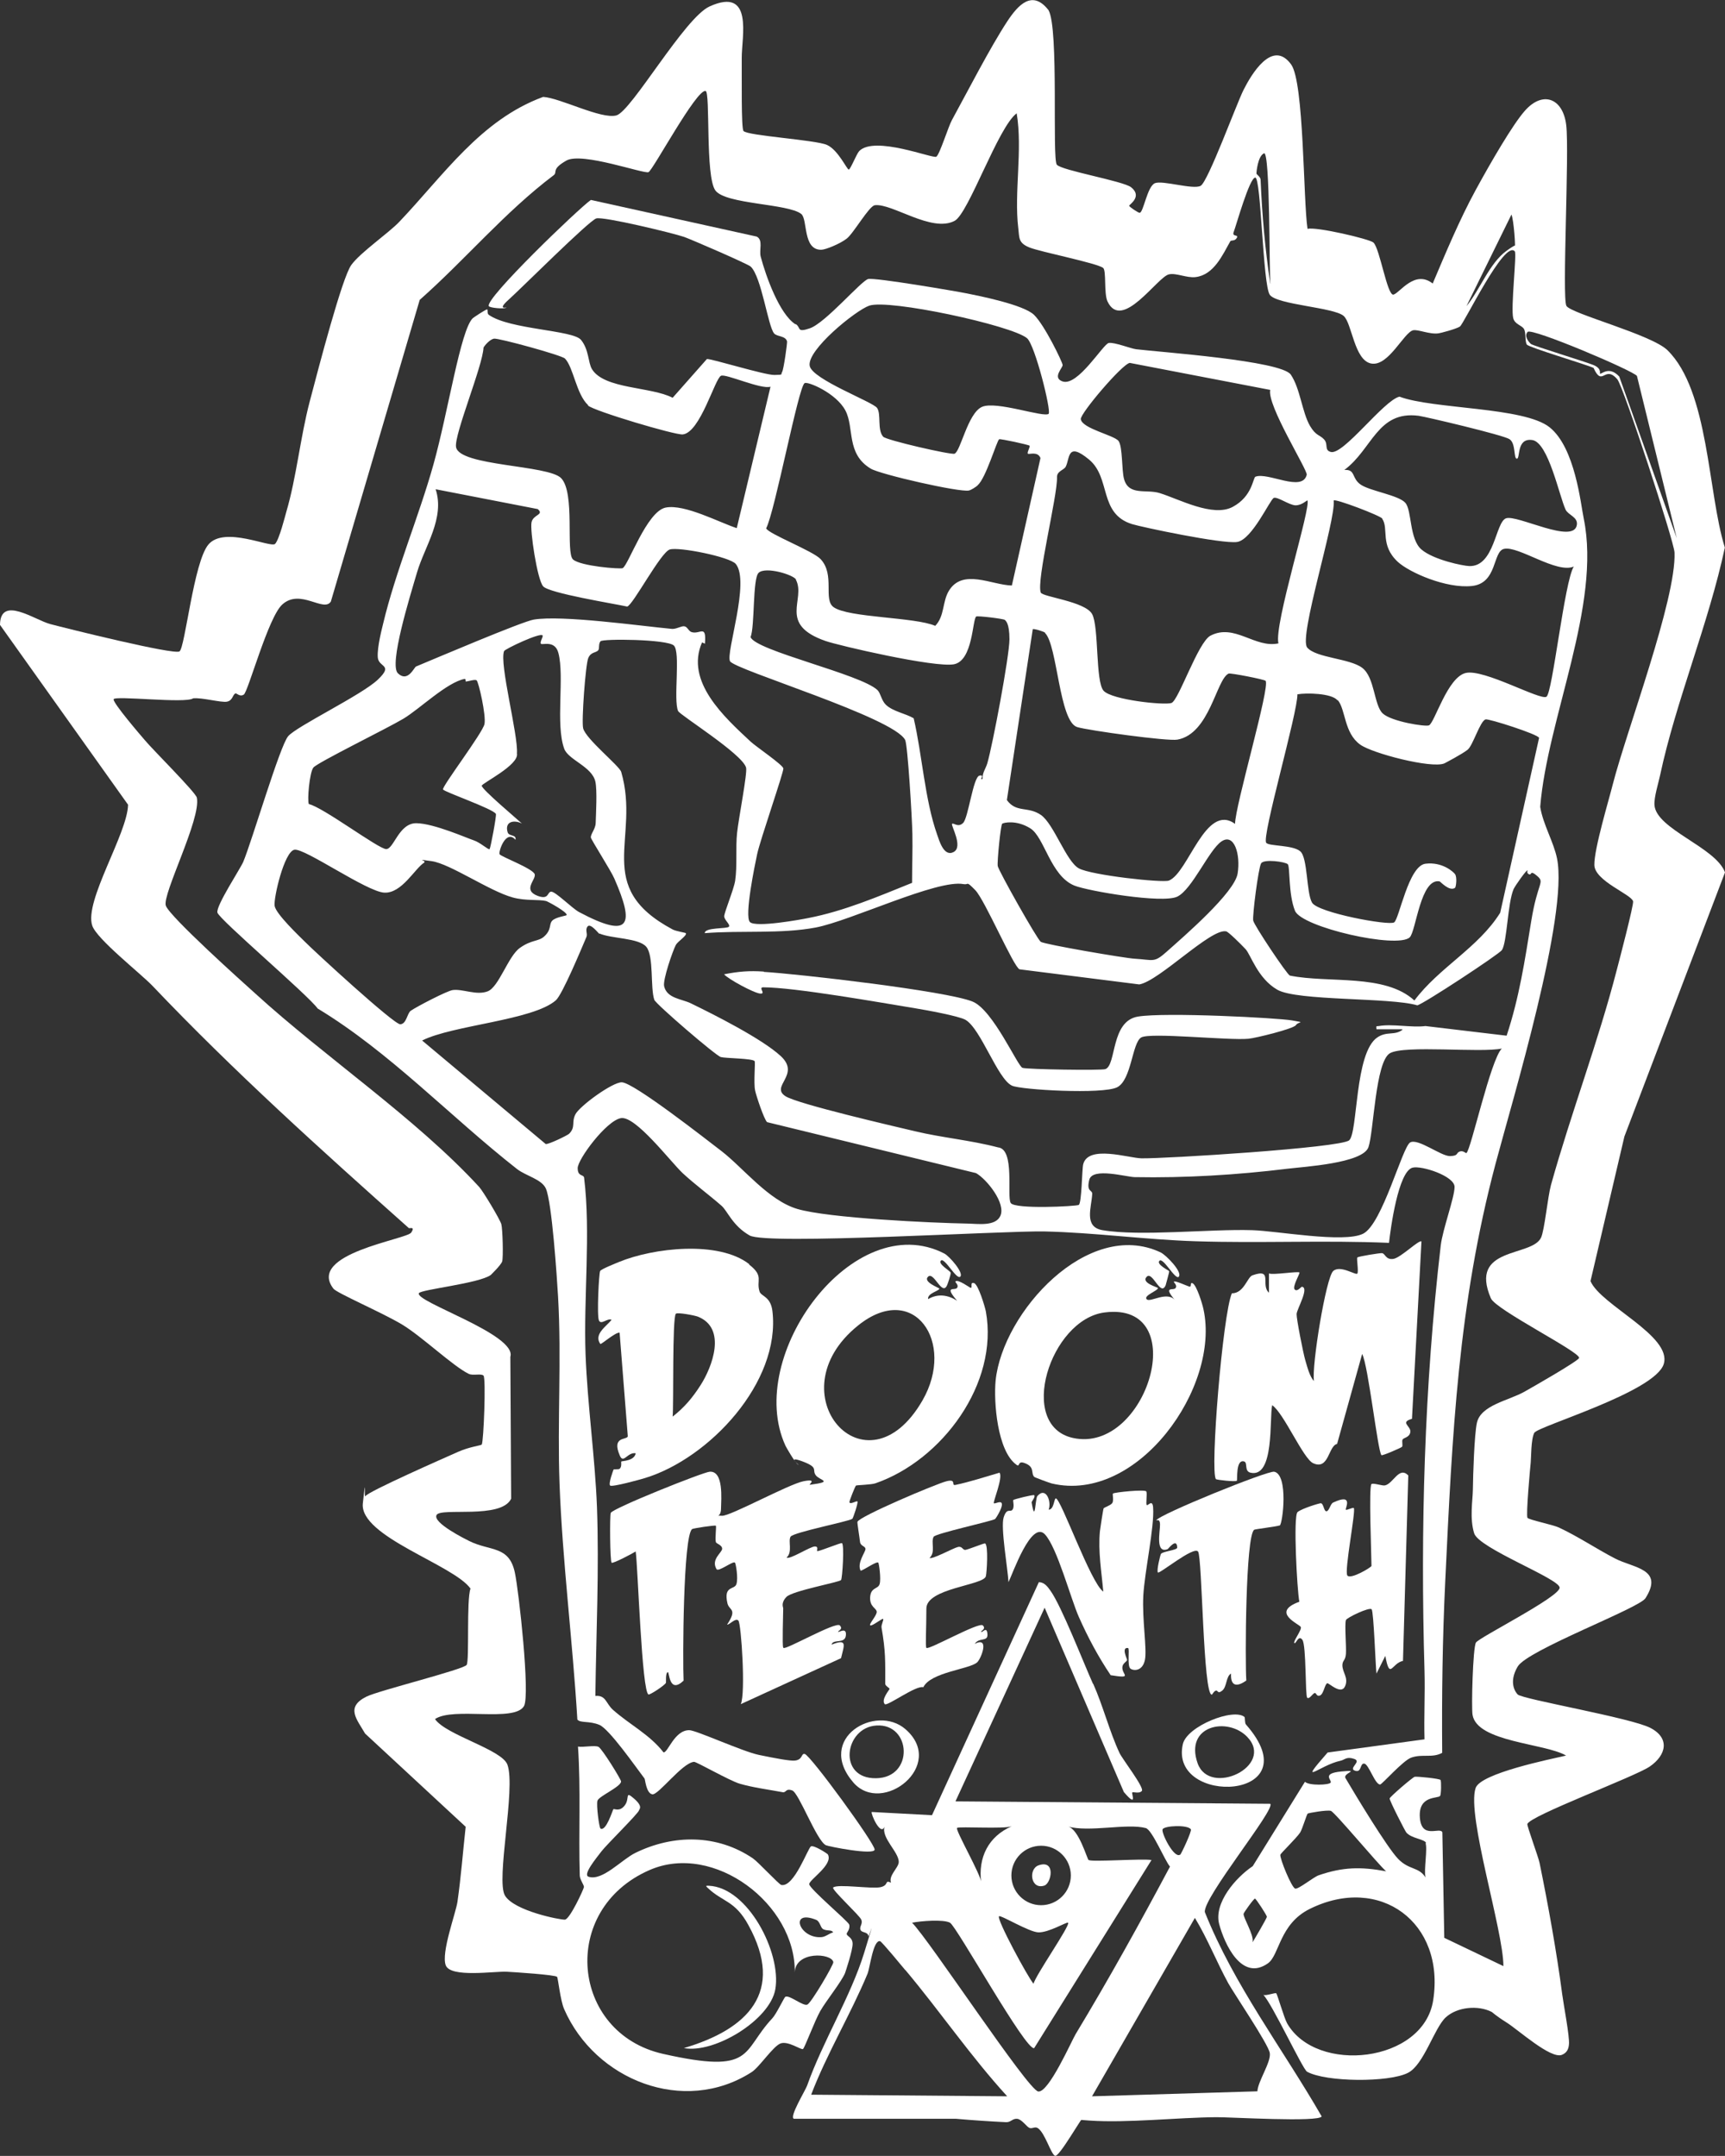 <?xml version="1.0" encoding="UTF-8"?><svg id="Layer_2" xmlns="http://www.w3.org/2000/svg" viewBox="0 0 1073.5 1341.4"><rect x="0" y="0" width="1073.5" height="1341.4" fill="#333333" stroke="none"/><defs><style>.cls-1{fill:#fff;}</style></defs><g id="Layer_1-2"><path class="cls-1" d="M887.6,1146.8c-1-2.6-9.1-2.8-12.4-6.6-.8-.9-10.6-20.1-10.4-21.2s14.3-13.2,15.6-13.5,15.6,1.1,16.1,2,.4,9-.3,9.9c-1.3,1.8-13.6-.5-12.6,13.4s12.4,5.7,14,9.2l1.2,65.7,36.8,17.6c0-22.1-23-93.9-17.3-110.8,3.1-9.2,46.4-17.9,56.3-20.2-13.1-7.7-55.3-8.3-58.2-25.3-.8-4.8.2-41.8,2.1-45s52.4-28.5,52.1-34.2-50.3-24.4-53.2-33.8-.9-20.4-.8-27.2c.1-8.8.9-34.3,2.5-41.5,2.4-11.1,19.9-13.9,29.6-19.4,4.1-2.3,33.6-19.1,34-21,.8-3.7-51.8-29.9-54.9-37.1-13.9-32.4,25.3-25.5,31.2-37.7,2.2-4.6,4.1-25,6.2-32.8,12.5-44.8,29.4-89,41-134,1.4-5.3,10.6-40.4,10.1-42.5-.9-4.3-23.9-12.6-24.1-22.6s9.2-41,11.5-50.3c8.5-33.1,39.5-115,38.4-144.1-.3-7.1-31.9-103.5-35.6-107.8-8-9.3-9.2,5.3-14.8-7.1-5.1-2.3-40.2-12.7-41.5-14.5s-.4-7.3-1.8-9.7-5.7-2.8-6.7-6.8c-1.6-6.5,2.3-39.9,1-41.5-6.4-7.6-31.7,45.2-34.2,46.8s-12.6,4.2-13.3,4.2c-5.5.8-12.8-2.6-15.8-1.9-5.8,1.4-15.3,22.6-26,20.7s-12-25.3-17.3-29.7c-6.3-5.3-41.6-6.9-45.9-13.1s-5.4-72.8-9-72.9-12,30.2-13.4,33.7,3.3,1.4,1.9,3.8-3.5,1.1-4.1,2.2c-4.8,8.5-10.2,20.8-21.5,22.2-5.5.7-12.1-2.7-16.6-1.7-7.1,1.4-29.3,35.9-38.3,16.8-2.3-5-.6-19.2-2.7-20.8-3.8-3-38.8-9.9-45.8-12.7s-6.3-5.9-7-12c-2.7-22.2,2.8-48.8-1-71.5-11.6,8.6-29.9,62.3-38.6,66.9-14.3,7.6-39-11.1-49.7-9.7-3.6.5-13.2,17.5-17.5,20.8s-13,6.8-15.7,6.9c-11.8.3-8.4-19-12.6-22.3-8.3-6.5-47-5.9-53.4-14.6s-3-61.3-6.1-61.9c-5.7-1.2-32.7,49.2-35.5,50.5s-41.4-12.7-51.1-7.2-5.4,7.2-7.9,9.1c-30.6,23.1-54.6,52.1-83.4,77.6l-55.3,187.7c-4.5,6.9-19-8.3-30.2,1.8-8.8,7.8-21.3,54.5-24,56.1s-4.4-1.2-5.3-.7c-1.7.9-1.6,4.5-5.3,5.1s-15.6-2.7-20.9-2.1c-4.6,3.4-49.2-1.9-49.5.6s16.9,22.5,19.5,25.5c4.8,5.8,31.6,32.4,32.3,35.7,2.8,13.1-21.7,60.3-19.3,67.2s48.7,48.4,55.5,54.5c43.6,39.8,100,77.6,139.5,120.5,2.6,2.9,13,20.3,13.8,23.2s1.3,20.9.5,23.2-6.7,8-7.1,8.4c-7.4,5.3-43.5,9-44.7,11.3-2.8,5.3,61.2,25.7,56.9,39.6l.5,88.3c-6.2,12.9-43.7,5.3-46.4,10.1s17.9,15,20.3,16.2c13,6.5,24.8,2.7,28.4,19.6,2.5,11.6,9.6,76.2,5.7,83.1-5.9,10.3-43.9.3-55.4,8.1,6.9,10,41.7,18.9,45.1,28.4,5.3,14.9-7.4,72-1.5,81.5s34.1,15,37.2,14.9,11.8-19.1,11.9-20.3-2.5-4.6-2.6-7.1c-.8-26.8.7-53.5-1.1-80.3,3.1.6,10.6-1,12.8.2s14,20.2,14,21.5c0,3.3-13.9,9.2-14.7,12s1.1,16.9,1.9,17.3c3.5,2,7.5-11.4,8-12s3.8,1.9,7.1-2.4-.2-9.4,5.7-4.3,3.3,6.6,3.2,7.3c-.1,1.7-20.3,21.5-23.4,25.6s-11.9,14.6-8,15.8c8.6,2.8,20.5-10.6,29-14.8,23.8-11.7,51.1-11.7,73.3,3.4,3.2,2.2,16.1,16.1,17.6,16.5,8,1.7,16.6-23.1,18.5-24s10.2,4.5,10.5,5c3.5,6.4-11.6,15.7-11.6,18.5s24.4,23.2,24.9,25.2c.7,2.9-1.7,5-1.6,5.8.4,1.7,3.5,2,3.7,5.9s-4.4,17.5-4.7,18.4c-2.2,5.4-11.8,17.3-15.4,23.6s-9.7,23-10.8,23.7-9.2-5.2-13.9-3.5-13.2,14.8-18.1,17.9c-42.2,27-97.4,4.8-116.6-39.2-2.4-5.4-3.8-19.3-4.4-20.1-.9-1.3-27.3-3-31.3-3.2-7.8-.4-35,3.9-38-4s6.3-32.5,7.3-39.6c2.2-15.4,3.4-31.1,5.1-46.6l-62.6-58c-5.1-8.9-12.4-16.4.9-23,7.4-3.7,60.3-16.8,62.3-19.7,1.8-2.7-.2-40.4,2.4-47.5-10.6-14.9-69.2-32.4-67-53s.6-2.9,1.6-4.5c1.8-3,50.1-24.2,57.5-27.5s14.4-4,14.9-4.6c1.2-1.8,2.7-41.4,1.1-42.9s-6.5.2-9.2-1.1c-9.7-4.7-29.2-23.3-41.5-30.7s-40.7-19.6-42.7-22.3c-16.8-21.8,45.6-30.6,48.4-34.9s-1.4-2.2-1.6-2.9c-54.8-48.8-108.9-97.5-159.4-150.6-7.7-8-34.7-29.1-37.5-37.5-5.1-15.3,21.9-57.1,22.3-75.2L0,388.8c.2-18.6,21.5-3.1,31.3-.5s76.9,19.3,80.4,17,8.8-55.6,18-66.5c9.9-11.7,38.9,2.3,41.5-.4s6.3-17.6,7-20c6.3-21.4,8.7-46.3,14.5-68.4s20.2-77.2,25.9-85.1,23.2-19.8,30-27c27.5-28.9,50.5-63.3,89.4-77.6,10.6.6,36.2,14.1,45.6,11.5S426,11,441.6,4c27.6-12.5,19.9,19.2,20,32s-.4,43.8,1.1,45.5c2.5,3,45,5.5,52,8.7s12.4,15.4,13.5,15.3,4.8-9.7,6.5-11.5c9.6-9.8,45.9,4.9,48,3.5s7.5-18.9,9.7-22.8c9.8-17.9,23.8-45.2,34.5-61.5,6.5-9.8,15.4-20,25.6-6.9,6.6,11.4,2.1,92.6,5.2,96.2s41.2,10.1,46.2,14c7.3,5.8-1.2,10.8-1.2,11.5s5.8,4.5,6.5,4.4c2.4,0,4.7-16.4,9.5-18.4s23.9,4.2,28.5,1.6,22.3-50.9,26.6-59.5c4.8-9.6,18-32.1,29.7-16,8.1,11.1,7.5,84.7,10.2,102.3,5.2-1.5,38.6,6.3,41,8.5,4,3.6,8.6,33.4,12.5,32.4s13.2-15.7,24.4-6.9c8.1-19.1,16.7-39.7,26.6-57.9s23.3-41.1,30.6-49.4c11.2-12.9,23.9-8.1,25.9,8.8s-2.7,107.5.1,112.4,52.9,17.8,62.9,27.6c25.9,25.4,25,88.5,35.7,122.8-9.9,46.7-30.6,96-40.3,141.7-1.1,5.1-3.8,13.6-3.5,18.4.9,15.1,38.2,26.3,43.9,42l-62.6,164.3-21.1,90c6.4,15,50.8,34,45.6,51.5s-78.5,38.8-80.6,42.9-1.9,15.6-2.2,18.4-3.1,33.2-2,34.5,15.6,4.2,19.5,6c12,5.6,23.1,13.1,34.8,19.2s30.8,6.4,19.1,24.8c-4,6.3-73.4,32.2-79.5,42.5s-1,16.4,0,17.4c3.1,3,70.5,14.5,82.6,20.8,12.3,6.4,9.8,17-.4,24-9.1,6.3-74.8,30.7-76.2,35.8-.3,1.2,6.8,20.3,7.6,24.2,5.3,25.8,10.7,55.8,14.1,81.8.9,6.8,4.6,25.9,4.2,30.9-.2,3.2-1.4,5.5-4.4,6.7-6.9,2.8-27.1-15.5-34.4-20.1s-8.7-6.3-9.3-6.6c-8.4-4.3-21.4-3.2-28.6,3.4-7.2,6.7-13.6,29.5-23.5,34.5-11.9,6.1-51.1,5.8-62.8-.7-2.7-1.5-21.8-42.4-27.2-47.8,1.7.7,7.3-1.5,8-1s4.8,15.1,6.8,18.7c18.2,31.8,84.9,24.6,90.9-14.4,7.5-48.3-33.2-78.4-76.8-56.8-19,9.4-18.8,28.8-26.1,33.9-16.4,11.5-27.1-12.4-30.3-24.5-3.4-13.1,10.3-28.9,20.9-36l32.5-52.5c2.4,2.5,15.1,2.1,16,.5s-6-5.7,6.6-6.9.8,1,2.6,4.1c6,10.2,25.9,43.2,32.8,50.3s12.8,4.8,17,11.5c-1.1-4.9,1.4-17.7,0-21.5ZM790.6,176.4c-.8-5.6-.1-82.8-4-81s-4.7,11.8-4.7,12.5,2.6,2.1,2.6,4c.9,21.7,2.8,43.1,6,64.5ZM942.6,155.5c.8-.9-.6-19-2-22l-28,57c8.4-10.1,14.3-26.8,25-34.5s4.7-.3,5-.5ZM1043.6,335.4l-24.9-101.5c-2.6-3.4-65.5-30.1-68-27.4s.8,6.4,2,7.5,33.5,10.9,38.9,13.1,3.8,5.3,4.1,5.4c1,.5,5.6-5.1,12,1.8l36,101.2ZM862.6,1164.3c-4.8-4.1-32-36.9-34.4-37.6s-13.8,1.3-14.4,1.7-3.3,9.6-4.7,11.8c-2.4,3.6-12.1,12.9-12.3,13.8-.5,2.2,7.1,20.8,9.3,21.1s11.2-7.1,14.5-8.3c15.1-5.2,26.3-5.4,42-2.5ZM494.6,1227.3c.7-42.5-50.3-81.2-90.3-63.8-56.6,24.6-49,101.5,8.3,114.4s48.6-1.4,68-22.1c2.5-2.6,7.4-13,8.1-13.4,2.6-1.4,11.2,6.2,13.8,4.8s16.4-24.9,16.1-26.4c-1.1-5.7-23.7-7-24,6.5ZM779.6,1208.3c1.3-2.1,8.8-14.8,8.8-15.7s-6.7-11.2-7.4-11.3-7.1,8.8-7.1,9.5c-.2,2.5,6.6,13.2,5.6,17.5ZM511.9,1200c-1.3-.9-1.7-4.6-4-5.5-16.8-6.7-10.7,11.5,3,10.8,2.8-.1,5-2.3,7.6-3-1.2-2-4.2-.5-6.7-2.3Z"/><path class="cls-1" d="M495.3,201.7c3.3,2.2.3,5.4,8.6,2.6,9.8-3.3,32.1-29.7,36.4-30.7s54.7,7.6,61.6,9,35,6.9,41.6,13.3,17.7,29.4,17.8,31.2-6.6,7.9-.1,10.2c9.5,3.4,25.3-23.3,28.8-23.9s13.7,3.5,17.1,3.9c14.9,1.8,90.3,7.1,96.2,15.8s7,23.5,12,32c3.7,6.2,5.9,5.3,8.7,8.3s-.1,6.7,4.2,7.8c7.8,2.1,32.8-32,42.7-34.4,21.1,7.9,77.6,6.3,93.5,19.1s19.3,47.8,21.2,56.8c11,53.6-22.7,124.5-27.1,179.3,1.7,10.9,8.4,21.8,10.5,32.3,7,35.6-27.6,149.6-38.3,189.8-23.3,87.9-26.9,167.7-31.3,259.7-1.7,35.6-2.2,71.2-1.9,106.8-6.2,3.4-12.3.5-19.3,3-5.1,1.8-18.1,16.6-19.3,16.7-3.2.2-7.1-12.7-9.9-13s-1.5,5.6-5.5,4.5c-5-1.4,4.2-5.7-.7-7.4s-6,.6-8.5,1.1c-13.2,2.8-27.4,17-8.1-5.1l60.3-8.2c-.4-14.1.4-28.4,0-42.5-2.6-88.5-.1-177.1,10.1-264.8,1.2-10.1,8.6-29.8,8.6-36.4,0-6.8-20.5-13.4-26.1-12-8.9,2.2-13.7,37.7-14.7,46.8-40.1-1.7-80.4.3-120.5-1-31.3-1-62.6-5.4-93.9-6.1-26.3-.5-172.8,8.6-183.5,2.5s-13.7-15.2-17.5-18.5c-7.9-6.9-16.4-13.1-24.2-20.3-7.7-7.3-29.3-35.8-38.4-34.2s-26.9,25.6-26.9,31.1,3.7,3.7,4,6c4.2,34.1-.4,74.9.9,110,1.2,31.4,5.9,64,7.1,94.9,1.4,39-.5,78.5-1,117.5,6.6-.6,6.5,4.6,10.9,8.6,10.2,9.1,22.9,15.4,31.5,26.5,2.7.5,6.7-13.8,16-13.8,4.3,0,33.2,13.3,43.4,15.4s19.6,3.9,22.5,3.5c4.9-.6,3.7-4.6,6-4.1,3.6.8,43.7,55.8,43.5,59.5s-28.6-1.9-30.3-2.7c-5.8-2.7-16.8-32.6-21-34.1s-3.6,1.5-5.9,1.1c-8.6-1.6-18.6-2.9-26.8-5.3-6.4-1.9-26.9-13.7-28.4-13.6-7.5.7-22.2,20.9-26,20.2s-4.4-9.4-4.8-9.8c-5.4-7.1-21.9-30.8-28.1-33.4s-11.8-1-13.7-3.3c-2.9-48.4-9.3-98.6-11.1-146.9-1.4-38.6,1.3-77.4-.9-116.1-.7-12-3.8-58.8-7.6-67.4-2.6-5.8-12.3-7.8-17.9-12.1-41.7-32.7-79-72.6-124.1-99.9-6.2-8.6-61.4-55.5-62.4-59.7s14.3-27.3,16.1-31.6c5.6-13.5,22.7-71.9,27.9-78.1s45.7-25.6,55.8-35.2.5-7.4,0-13.9,2.9-19,3.3-20.8c7.7-32.5,22.3-66.8,31.4-99.4s16.8-83.5,24.4-90.8c.4-.4,8.5-5.8,9-5.5s-.2,2.6,1,3.4c13,9.2,52.4,9.4,57.4,15.6s4.3,14,6.8,18.2c7.7,12.5,36.8,10.8,50.2,17.8l21.3-24.1c2.1-.5,35.9,10,42,9.9s3.8-.3,4.8-1.8,3.3-18.1,3.1-19.1c-1-3.6-6.3-2.8-8.1-5-3.8-4.6-7.8-35.1-14.5-41.5-1.6-1.6-37.2-17-41.5-18.5-7-2.4-50.1-12.8-54.6-11.5s-46.9,43.7-54.5,50.5-1.1,4.6-1.5,5c-1.2,1-10.2.2-10.9-.9-2.7-4.5,55.6-60.5,63.5-66.1l103.2,22.8c4.2,2.2,1.4,8.3,2.5,12.5,3.3,12.4,11.6,35.5,21.5,42ZM652.6,257.4c1.7-1.8-8.5-42.9-13.5-47-9.7-8-86-24.5-98.2-20.2-8.4,2.9-39,27.7-37,37.5,1.7,8.4,39.2,22.3,41.9,26.1s0,13.6,3.8,17.9c1.9,2.2,42.2,11.4,44.4,10.6,3.8-1.4,8.2-25,17-29.1s39,7,41.7,4.2ZM366,252.1c-7.4-6.9-9.1-23.5-14.4-29-2-2.1-41.6-12.9-44.2-12.4s-5.8,4.2-6.5,5.6c-.5,11.4-18.3,54-17.1,61.8,1.8,12,57.4,11.1,65.4,19.4,8.9,9.2,2.7,46.4,7.4,50.6s29.5,6.1,30.9,5.4c3.6-1.9,15-35.4,26.8-37.7s33.6,9.4,44.2,12.8l21-88c-5.8,1.9-27.8-8.2-30.8-6.8-3.8,1.7-12.9,35.3-23.8,36.5-4.7.5-55.4-14.6-59-18ZM790.5,242.6l-87.4-16.8c-4.7.6-31,31.6-30.5,35,.8,5.9,20.9,10,23.5,13.6s1.9,18.2,3.4,23.6c2.9,10.7,13.9,6.2,22.2,8.8,12,3.7,33,15.2,45.4,8.6s12.6-18.2,14.2-18.8c7.8-3,29.2,9.9,31.9-1.2.7-2.8-25-43.5-22.7-52.9ZM608.3,302.1c-1.2,1-3.9,2.8-5.4,3.1-5.9,1.2-55-10-61-13.6-15.5-9.3-10.1-25.4-15.8-36.2s-23.5-18.3-25.4-17c-3.9,2.6-18.5,80.1-23.9,90.3,1,3.3,29.2,14.1,33.9,19.2,9.1,9.8,1.4,25.2,8.1,29.9,9.3,6.6,50.7,6.1,63.2,11.6,5.9-6,4.4-15.1,8.5-21.8,8.6-14.1,26.6-3.6,39.2-3.3l17.8-79.3c-1.7-4.4-7-2.1-7.8-2.7s1.6-4.4,1-5-18.1-4.4-18.9-4c-1.4.7-8.3,24.4-13.4,28.6ZM836.6,292.4c7.2-.5,4.3,5.2,10.3,9.2s23.6,6.5,27.7,11.3,2.4,22.5,10,29,26,10.2,29.7,10.3c15.8.6,16.3-27.3,22.9-29.7,6.9-2.5,42.2,16.5,44.1,4.1.8-4.9-5.4-6.1-7-9.5-3.9-8.3-10.7-41.8-20.7-43.3s-7.4,11.5-9.6,11.6-.5-9.6-4.7-12.2-51.6-13.8-56.5-14.5c-25.7-3.3-28.8,20.9-46.2,33.7ZM813.6,311.4c-.2-.3-3.5,3.1-7.4,3s-11.2-5.5-13.5-4.6-13.5,26-22.8,27.4-60.1-9.4-65.4-11.1c-20.9-6.5-13-28.8-26.8-40.2s-11.8-.6-14.5,4.5c-1.1,2.1-5.6,2.7-5.4,6.6.3,11.7-13,64.5-10.1,71.7,1.1,2.7,27.5,5.5,31.9,13.3s2,42.1,7.2,47.8,37.7,9.1,42.2,7.6,16.5-37.8,24.3-41.9c15-7.8,27.7,8,42.3,4.8-3-11.4,20.6-85.3,18-89ZM334.4,316.7l-63.3-12.3c5.9,17.9-6.8,35.6-11.5,51.5s-17.6,57.5-12,63c6.2,6,10.1-3.7,11.3-4.2,11.3-4.7,66-28,73.3-29.2,17.7-2.9,65.8,3.9,86,5.8,2.7.2,5.9-2,7.8-1.6s2.5,3,4.4,3.6c5.3,1.6,9.3-5.2,8.3,7.2l-1.8-.8c-10.7,24.4,14,46.6,30.3,61.8,3.1,2.9,20,14.4,20.3,16.6s-14.5,44.7-16.3,53.3c-1.4,6.6-8.1,38.7-4.5,42.3s31.9-1.6,36.3-2.5c22.3-4.3,43.8-13.5,64.6-21.9,0-10.1.4-20.3.2-30.4s-2.9-55.3-4.5-58.5c-7.2-14.1-106.3-43.7-109-49s12.6-49.5,3.6-60.5c-3.6-4.4-35.4-10.8-41.1-9s-23,34.8-26.5,35.5c-8.2-1.8-48.6-8.3-52.3-12.6s-8.3-35-7.2-39.9,8.1-4.5,3.8-8.2ZM860.3,322.7c-1.3-1.9-29.4-12.6-30.3-11.3,1.3,12.8-22,85-16.5,91.5s26.4,6.7,34.2,12.6c7.9,5.9,7.3,23.3,12.8,28.4s26.7,8.4,28.8,7.4c3.6-1.8,11.5-30,22.9-32.6s46.4,17.3,50.2,14.8,11.2-71.9,17-81c-10.7,4.6-34.4-13-43.4-11-7.2,1.6-4,21.4-20,23.1s-38.9-8.4-46.1-15c-11.3-10.5-5.5-20.6-9.7-26.8ZM495.4,360.6c-1.6-3-19-8.3-23.3-4.2-3.8,3.6-2.3,33.2-5,40,3.1,8.5,68.8,23.1,79,33,2,2,2.4,6.4,5.2,9.1,4.4,4.2,12.2,5.4,17.3,8.4,5.3,22.7,6.9,50.7,14.6,72.4,1.3,3.7,4.2,14.1,10.3,10.8s-1.9-16.6-1-17.5,3.7,2.6,6.9-.6,6.2-28.5,10.1-29.4-.6,3.2,2,2c-.3-3.6,1.9-6.3,2.9-9.6,3.3-11.2,13.8-66.9,13.8-77.2s-2.4-11.6-2.9-12.1c-.6-.7-17.1-2.7-17.8-2.1-2.4,1.9-2,27.4-13.8,29.7s-72.1-11.7-80-14.5c-29.8-10.4-12-25.8-18.4-38.1ZM650.4,393.7c-.8-.8-7.1-2.7-7.7-2.2l-16.1,106.3c5.9,8.1,13,3.7,21.1,9.2s15.8,29,23.7,33.3,52.1,9.1,56,7.6c12.2-4.8,22.8-48.6,41.2-35.3,0-11.1,22-85.5,19-89-.8-.9-21.9-5-23-4.5-7.7,3.5-11.7,37.5-31.9,41.1-6.1,1.1-55.3-5.7-62.3-7.8-11.3-3.4-12.3-50.8-20-58.5ZM337.7,395.4c-1.1-2.2-23.5,8.4-24,9.7-3.1,7.8,8.9,52.3,8,63.7,1.5,7.2-22,18.6-21.9,20.1.1,2.3,22,20.7,25,23.5-4.9-2.5-10.9-1.3-8.9,5.4.8,2.8,5.6,1.2,4.9,4.7-6-6.8-10.7,7.5-9.9,9s21.3,9.1,21.9,12.6-7.7,9.7,1.8,13.3c7.3,2.7,5.8-2.6,8.5-2.6s13,10.4,17.3,12.7c32.2,17.1,34.5,7.9,21.9-20.9-2-4.7-14.4-24.1-14.6-25.5-.2-2.2,2.9-5.3,3-9,.2-6.2,1-20.4-.2-25.8-2.1-9.4-16.9-13.5-19.4-20.5-5.5-15.3.3-44.7-3.6-59.5-2.1-8.1-9.8-4.9-10.8-5.7s1.3-4.3,1-5ZM872.6,640.4h-16c-.2-2.5-.2-1.7,1.5-2,8.1-1.5,20.4,1.1,29,0l50.5,6c7.9-23.9,11.3-46.6,15.3-71.2s8.6-23.9,3.8-28.1-3.3-.4-5.1-1.1-.9-2.4-1-2.5c-.7-.3-7.8,9.7-8.7,11.8-3.7,8.8-4,32.8-7.2,37.8-1.7,2.6-49.5,34-52.7,34.4-16.9-5-74.8-2.6-87.1-9.7s-16.5-21.8-19.8-25.3-10.6-10.7-12-11c-9.4-2.2-41.7,30.9-54.1,33l-74.5-9.4c-3.7-1.3-21.6-43.2-27.6-49.3s-3.8-3.1-7.2-3.7c-16.3-3.2-70.4,22.9-92.1,27s-46.4,1.7-69,3.5c-.2-3.7,13.9-2.6,15-4s-2.9-4.1-2.9-6.5,6-16.8,6.8-22.1c1.4-9.5.2-20.5,1.2-29.8s6.5-37.2,5.6-40.6c-2.3-8.5-41.2-32.7-42.3-35.2-3.1-6.8,1.7-36.9-2.7-40.8s-44.2-4.3-45.6-2.6-.5,4.5-1.4,5.6c-1.5,1.7-4.5.9-6.2,4.8s-4.3,39.3-3.2,43.7c1.6,6.7,22.6,23.4,23.7,27.2,12.1,41.6-18,71.3,32,98,2,1.1,8,2,8.2,2.3,1,1.4-5,5.1-6.2,7.3-2,3.8-8.2,21.8-7.3,25.7,1.7,7.6,10.9,7.9,16.5,10.6,14.2,6.9,44.3,22,56.1,32.9,12.6,11.7-6.9,18.8,3,25,7.9,4.9,66.8,18.5,80.3,21.7,17.1,4.1,34.8,5.6,51.9,10.1,10.7,1,5.3,30.6,7.9,34.6s40.4,2.1,42.3,1.2,2-22.1,2.8-25.3c3.1-12.2,28.1-3.9,36.2-3.7,14.1.3,123.8-6.5,129.3-11.2s3.3-54.4,17.5-64c6-4.1,10.8-1,15.7-4.8ZM289.9,424.2c-.3,0,.1-1.9-.7-1.8-11.1,2.1-28,18.7-38.2,24.8s-53.6,27.3-56,30.4-3.9,20.5-2.8,22.7c8.6,1.8,43.3,27.9,48.1,28s7.9-16.3,18.9-16.1,31.2,9.2,35.5,10.6,9.4,6.3,10,5.5,4.4-20.9,3.9-21.9c-1.8-3.2-32-13.6-32.9-15.2s24.7-35.2,25.8-40.7-3.7-26.4-4.9-27.2-5,.7-6.7.7ZM832.3,435.7c-3.6-4.4-19.3-4.7-24.9-3.7.2,11.4-22.4,88.8-19.4,92.4,1.7,2.2,16.5,1.2,21.2,5.3s3.7,25.6,7.3,31.9,47.9,14.5,51.1,12.3,8.9-35.2,19.5-36.5,17.5,5.2,18.4,6.5c1.4,2,.6,8,0,8.5-3.5,2.5-9.1-3.9-9.6-4-11.9-2.3-14.7,31.1-18.6,34.8-7.6,7.3-67.2-6.2-71.4-16.5s-3-27.5-4.5-29-14.9-3.4-16.6-.5-5.5,32.6-4.9,35.6,20.9,33.4,22.8,34.2c24,4.9,59.1-1.4,77.5,15.5,15.4-20.6,39.8-32.8,53.4-54.6l24.2-108.8c-.5-2.2-31.5-12.1-33.3-11.5-3.5,1.1-7.8,16.2-11.2,18.9s-13.7,8.1-14.5,8.5c-8.1,3.3-44.9-6.3-52.3-11.7-10.1-7.2-9-21.6-13.9-27.6ZM726.2,592c10.8-9.6,42.1-36.6,44-48.5s-2.1-25.3-10-20-18.3,30-27.6,34.4-55.6-3.5-64-6.9c-14.9-6.1-18.6-30.1-27.4-35.6s-16.8-3.5-17.5-2.9c-1,.8-3.2,23.5-2.8,26.3s24.5,45.6,26.8,47.2,52.4,10.2,58.4,10.5c11.9.7,11.9,2.8,20-4.4ZM264,536.7c-5.9,3.7-13.9,19.2-24.8,18.7s-49.7-27.9-56-26.7-13,29.9-12.3,34.9,15.6,19.1,18.7,22.2c5.9,6,55.6,51.7,59.5,51.5s4.2-6.7,6.5-8.4c3.4-2.4,22.7-12.5,26.2-12.9,6.3-.8,14.7,3.5,21.7.8s12.7-21.8,20-27,11.4-3.9,15-7c4.9-4.3,3-7.6,5.1-9.9s8.8-3.1,9-3.5c.9-1.7-11.8-8.6-12.8-8.8-4.8-1.1-12.7,0-20.7-2.2-14.4-3.9-39-21-50.5-22.6s-2.6-.4-4.7.9ZM373,581.1c-.4-.2-5.5-6.9-7.3-4.7s.2,4.5-.8,6.7c-3,7-14.9,35.7-19,39.3-14.3,12.5-64.2,15.4-83.2,25l76.9,64.4c1.6.4,13.4-5.3,14.6-6.4,4.2-4.3,1.3-7,3.9-12.1s23.1-20.1,28.9-19.9c7.6.3,52.7,35.7,62,42.8,13.5,10.4,29.2,30.7,47.2,36,19.2,5.7,83.4,8.7,105.9,9.1,6.3.1,17.3,1.9,20.4-4.7,3.7-7.8-8.4-22.9-15.1-26.7l-130-31.7c-1.9-1.6-6.9-16.7-7.5-19.8-1-5,.3-17.5-.3-18.2-1.4-1.7-17.9-1.7-21-2.5s-40.5-33-41.4-35.6c-2.6-7.4-.2-27.3-5-33-4.7-5.6-21.7-5-29.2-8.3ZM934.6,652.4c-13.2,2.8-60.5-2.3-69.6,2.9s-10.1,49.1-13.4,58.5c-3.6,10-40,12.1-50.6,13.4-30.9,3.8-63.7,5.8-94.9,5.2-5.2-.1-26.2-6.2-28.2,1.6s2,6.2,1.8,8.9c-.4,8.3-5.4,20.5,6.4,22.5,23.5,4,66.8-.8,93,0,15.4.4,57.2,8.2,69.2,2.2s24.4-54.1,29.3-56.8,19.2,8.6,24.7,8.5,3.7-1.9,6-2.8,3.8,1.2,4.3.9c2.8-2,15-58.1,22-65Z"/><path class="cls-1" d="M680.3,1047.6c6.1,13.6,10.2,29.9,16.4,43.1,1.7,3.7,15.6,21.6,13.9,23.6s-5.5.3-6,1,3.4,9.8-5.2-.3l-49.3-114.7-55.5,120.5,195.9,1.5c3.6,3.1-41.9,58.4-40.7,67.4,18.2,45.6,48.4,84.9,72.7,127.1-1.4,3.8-57.5.4-65.5.5-24.6.2-55.1,3.7-79,2.1s-2.2-3.1-3-3.1c-1.5.2-15.9,26.3-18.5,25s-6.1-14-10.5-17.1c-2-1.4-3.7.6-5.5-.3s-4.7-5.4-7.6-5.6-3.9,2.3-6.9,2.1c-10.3-.5-20.7-1.2-31-2.1h-100.9c-3.2-.9,7-17.4,8.2-20.7,9.7-27.4,27.2-55.6,35.5-82.6s2.8-9.7,2.7-10.2c-.4-3.1-4.2-2-5-4.1s1.6-3.6.5-6.3-18.8-18.9-17.5-20c2.7-2.4,23.8,1,29.4-.2s2.3-4.8,6.6-2.8c-1.7-4.4,4.6-9.2,4.8-12.7.3-6.3-11.1-15.1-8.8-22.3-2.4,6.6-8.8-8.2-8-9l37.5,2,66.5-145c3.5.1,5.4,2.8,7.2,5.3,6.9,9.6,20.6,44.9,26.5,58ZM629.6,1136.3c-4.8,1.8-32.6,0-34,1s15.2,29.7,15,34c-2-15.6,4.5-28.7,19-35ZM677.6,1157.3c1.9,1.3,33.8-1,39,0l-73,117c-5,2.2-48.3-75.8-52.4-78s-18-1.1-23.6,0c10.7,10.7,72,104,78.5,105s20.8-31.6,23.3-35.7c20.6-34.1,40-69.1,58.7-104.2-3.3-3.9-11.1-23-15.1-24-11.7-3.1-35.3,2.8-48.5-1,6.9,1.5,12,20.3,13,21ZM734.4,1154.1c.7-.5,7.4-14.8,6.7-15.9-1.9-3-16.7-2.3-17.6,0s7.1,18.2,10.8,15.8ZM666.4,1166.9c0-10.2-8.3-18.5-18.5-18.5s-18.5,8.3-18.5,18.5,8.3,18.5,18.5,18.5,18.5-8.3,18.5-18.5ZM664.6,1196.3c-.6-.7-11.9,6.2-18.4,6-5.9-.2-23.5-11-24.5-10-1.7,1.6,18.1,38.2,21.5,42,.9-4.8,23-36.4,21.5-38ZM782.5,1301.2c.3-6.3,8.7-18.3,7.7-23.9s-22.3-37-25.8-43.3c-7.3-13.3-12.9-27.7-20.8-40.7l-64,111,102.9-3.1ZM563.3,1225.7c-2-2.4-14.5-17.6-15.6-17.9-4.3-1-6.3,16.4-7.8,20.2-10.4,25-25.4,49.9-35.1,75.3l122,1c-22.7-24.8-41.8-52.9-63.4-78.6Z"/><path class="cls-1" d="M487.6,1025.3c1.1,1.5,32.5-16.5,35-14s-1.5,3.5-1,4,5.4-3.2,4.8,2.3-8.1,1.9-8.9,5.7c10.4-4.2,7.6.8,5.9,8.4l-62.4,28.6c3.1-6.6.3-50.1-1.5-52s-5.6,2.8-7,2.5c6.6-10,1.3-8.6.2-13.2-2.6-11.3,4.4-8.2,5.6-12s-.4-12.7-.9-13.3c-1.1-1.4-10.3,6-11.5,4-3.6-6.1,3.4-10.2,3.5-12.6s-3.6-3.2-3.9-4.2c-.6-2.1.4-9.7,0-10.2s-14.3,1.6-14.8,2.1c-5.6,4.4-5.9,82.3-5.3,94.3-9.1,8.6-8.8-5.6-9.8-5.3-1.6.4-1,6.4-1.2,6.7-1.1,1.8-9.9,7.5-10.8,7.2-4.2-1.4-6.6-79.1-8-89-1.6,1.1-14.3,7.8-15,7-1-1.2-1.2-29.6-.5-31,1.5-3,57.1-25.2,61.5-25.6,8.9-.7,7.2,17.2,7.1,23.1s-4.4,3.9.6,4.3,41.5-19.7,50.8-21.5,2.5,2.4,4,2.2c15.2-2,5.9-2.6,3.5-6s2.1-4.7-8.4-8.6-.5,3.3-2.5,2.1-7.6-11.1-7.9-11.8c-25.7-56,42.5-148.4,98.8-119.6,3.3,1.7,12.3,12.1,10,14.4s-9.7-12-12-10,5.7,6.4,6,7.5-2,7.4-2.2,7.8c-3.1,7.2-8.2-8.6-11.8-5.3s7,7,7,7.5c-.1,1.4-7.7,2.9-7,6.5,6.1-3.6,12.4-2.6,18,1-8.4-9.8-1.3-6.1,0-8s-1.5-3.5-1-4c1.6-1.6,9,4,9.5,4,1.3,0-.7-3.7,2-3s6.9,15,7.4,17.6c8.2,44.9-27.3,92.7-68.7,107-2.5.9-11.6,1.1-12.1,1.4s-4.3,9.9-4.1,10.4c.6,1.6,4.4-1.1,5-.5s-2.7,10.5-3.2,10.8c-2,1.6-36.7,8.4-38.4,11.1s1.4,9.6-2.5,13c1.9,1.5,14.7-6.9,17.6-6.9s.5,3.1,1.8,2.9c2.3-.4,14.2-5.2,15-5,1.7.5.3,22.1-.5,23-1.2,1.4-30.4,6.7-34,10.5s-2,6.4-2,7c0,3.4-.7,23.5,0,24.5ZM534,824.7c-52.5,42.2,5,107.5,40.1,46.6,20.8-36.2-5.4-74.5-40.1-46.6Z"/><path class="cls-1" d="M884.6,772.4l-5.9,110.4c-7.7,2.1-.7,4.5-1,8s-4.1,3.7-4.8,4.8.3,3.9-.4,4.6-12.3,5.7-12.8,5.2c-2.3-2.3-8.2-55.8-12-63l-15.6,56c-5.5,1.2-5,16.5-14.9,12-6.2-2.8-18.2-31.1-25.5-36.1-1.8,8.1,1.5,45.5-13.5,42-4.1-1-1.5-6.3-4-7-5.3-1.5-4,11.5-4.5,12-.8.8-12.6-.5-13-1-3.8-4.4,4.2-102.4,9.9-115.6,7.6,0,9.6-10.1,12.8-11.2,13.2-4.7,4.8,6,10.3,10.8v-12c2.2,1.2,18.9-1.6,19-.5s-4.6,8.8-3,10.5,4.1-1.8,4.5-1.7c4.8.6-3.2,14-3.3,17s4.1,24.3,5.4,28.7,2.7,10.1,5.4,13c-1.5-9.5,7.5-64.6,12-68.5s14.1,2.9,15,1.6-.6-9.3,0-10,14.4-2.9,15.4-2.7c2,.3,2.2,4.2,6.9,3.6s16.4-12.5,17.7-10.8Z"/><path class="cls-1" d="M733.6,794.4c-2.2,2.2-9.6-12.1-12-10s5.8,6.1,6,6.5-2.1,8.3-2.2,8.8c-3.2,7.4-8.1-9.1-11.8-5.3s6.9,6.5,7,7c.2,1.6-9.2,4.7-7,7s13.1-5.7,18,1c-8.4-9.8-1.3-6.1,0-8s-1.5-3.5-1-4c.8-.7,7.8,2.6,9.5,3.1s.2-2.8,2-2.1c2.6,1.1,6.2,13.1,6.8,16,10.8,48.5-40.9,121.3-94.4,108.6-1.2-.3-10.5-3.7-10.9-4.1-2.3-2.5.7-6.3-6.3-8.7-4.2-1.4-2.4,2.9-4.7,1.2-12-8.5-14.3-39.3-13-52.5,4.4-42.5,57.5-100.9,102.6-79.7,3.6,1.7,14,12.5,11.3,15.2ZM687.4,816.6c-33.8,4.3-54.9,70.4-19.6,78.1,46,10,74.7-85.2,19.6-78.1Z"/><path class="cls-1" d="M466.2,786.8c9.5,7.4,4.2,9.7,6.5,16.8,1,3.1,6.9,2.9,8,12.2,5.2,44.2-39.3,91.6-79.2,103.8-2.9.9-20.6,5.8-21.8,4.7s1.9-9.4,2.1-9.9,3.2.1,3.9-.6c1.5-1.5.6-4.2,1-4.5s8.2-.3,8.9-5.1c-5.2-.8-7.6,6.9-9.9,1.4-5.2-12.1,4.3-9.5,5-11.9l-5.1-64.5c-2.5-.5-11.6,7.6-12,7-4.3-6,3.8-11,7-15-2.4-1.4-6.6,3.5-7.9.3s0-29.4.8-30.7,10.1-4.9,11.7-5.6c21.3-8.8,61.9-13.5,81,1.3ZM436,861.8c7.3-11.4,16.4-35.4-1.7-42.6-2.1-.8-12.7-2.8-13.7-1.8-2.3,2.3-1.3,56.6-2,64,7.4-5.8,12.4-11.8,17.4-19.6Z"/><path class="cls-1" d="M576.6,1025.3c1.2,1.5,32.6-16.3,35-14s-1.5,3.5-1,4c.8.8,3.5-3.9,3.9,1.4.4,5.1-5.1,1.8-7.9,6.1,9.5-4.9,4,9.2,1.5,11.5-4.7,4.3-29,6.1-33.5,15.5-4.4-1.5-22.6,12.1-24,10.5-2.5-2.8,3-9,3-9.5s-2.7-1.9-2.7-3.1c0-14.2.3-20.1-2.3-35-.3-1.8,1.5-4.8,1-5.4s-6.8,4.6-8,4,4.2-6.2,4-8.5-4.4-2.9-4.1-9c.4-6.4,4.9-4.9,5.9-8.2s-.4-12.8-.8-13.3c-.9-1.2-9,4.6-11,5-2.5-4.7,3-11.6,3-13.5s-3.1-1.7-3.4-4.5-1.8-11.8-1.6-12.4c.7-3.2,49-23.7,55.5-25.3s2.5,2.9,5.5,2.3c8.7-1.8,18.8-5.1,27.4-7.6,2.4,2.7-4.2,18.4-3.5,19s4.7-2.1,5,.5-3.8,9-4.2,9.3c-1.5,1.3-37.3,9-38.3,11.1-1.8,3.4,1.4,9.5-2.5,13.1,1.5,1.2,14.9-6.2,17.7-6.8s2.8,2.1,4.7,1.8,11.5-4.2,12.1-4c2.2.8,1.1,18.4.5,20.5-1.6,5.6-37,7.4-37,20s-.7,23.5,0,24.5Z"/><path class="cls-1" d="M853.6,923.4c.9-.9,6.7,1.2,8.3.8,5.2-1.1,8.7-12.1,14.5-6.2l-3.3,115.4c-7.1,1.4-8.1,12.3-11-3.1l-5.5,11c-.6-5-1.7-38.4-3-40s-15.5,5.2-16,6.7c-.9,2.6.3,16.5,0,20.9s-2,3.9-2.2,6.9c-.2,4.7,4.1,8.1,1.6,13.5s-10.1-2.3-11-2c-1.6.5-2.2,6.6-4.5,7.6s-2.2-1.8-3.4-1.5-3.3,4.1-4.6,2.9-.5-32.5-3-36-4,2.9-5,2,4.8-8.2,4-10-19.1-9.1-.9-15.7c-1.4-7.2-3.9-53.5-1.1-55.8s13.8-5.6,14.5-5.5c1.8.3,1.8,5.1,3.5,5s2.4-4.6,4.1-5.4c13.1-6.2,7.4,3.8,7.9,4.4s4.4-1.6,5-1c1.4,1.6-6.1,39.4-4,42s15-5.2,15-6c0-6.6-1.8-49.2,0-51Z"/><path class="cls-1" d="M713.6,936.4c.7.8,3.6-3.9,4,1.5.9,12.2-5.3,40-6.1,54.9s2.4,33.3,1,40-6.5,7-8.9,5.5-.4-12.7-1.6-12.9c-4.4-.7-.5,6.9-.6,7.4-.1,1-2.6,2-2.9,4.2-.7,4.9,7.2,7.6-7.3,5.3-7.7-11.4-14.2-23.6-19.8-36.2-5.1-11.5-13.5-43.2-21.1-51.4-8.5-9.1-20.1,24.5-22.7,29.7-.4-8.1-5-34-3-40.3s4.1-2.9,5.5-4.8.1-5.5.5-6,12.5-3.5,13-3c1,1-1.7,3.9-1.6,4.5,2.3,14,2.2-2.5,3.6-4,5.3-6,8.9,3.4,7,8.5,3.4,0,3.3-7.1,4.5-7,3.2.3,21.7,52.7,29.5,58-1.1-12.4-3.3-25.1-2.1-37.6.2-1.8,2-13.6,2.3-14.2s4.1-1.7,5.3-3.2.1-5.6.5-6c.7-.8,20.2-2.8,20.8-1.3s-.4,7.7.2,8.3Z"/><path class="cls-1" d="M796.3,949.1c-1,.6-15.2,2.3-15.8,2.7-5.4,3.9-5.7,82.1-4.9,93.8-6,4.3-9.9,3.5-9.5-4.3-3.2,1.7-2.5,8.2-5.5,10.6s-2.6-.5-4,0-2.1,2.5-2.5,2.5c-5.4,0-5.9-85.3-8.5-89s-24,14-25,13,1.5-11.1,1.9-11.6c1.2-1.6,10.2-2.3,10.1-3.9-.2-6.5-5.6.9-6,1-7.8,2.9-4.6-11.1-4.7-15.4s-2.6-2-2.3-2.6c1.7-3.6,69.5-31.1,73.4-30.2,8.9,1.9,5.3,32.3,3.4,33.5Z"/><path class="cls-1" d="M774.5,1068.4c.4.4,0,3.6.9,4.6,41.7,47.4-48.1,51.1-39.3,12.2,2.6-11.3,31.9-22.8,38.5-16.8ZM776.2,1080.7c-12.2-12.7-39.2-7.2-30.9,16.4,7.5,21.1,48.2,1.7,30.9-16.4Z"/><path class="cls-1" d="M531,1109c-23.6-27.5,14.1-49.1,32.5-33.1,25.7,22.4-14.5,54-32.5,33.1ZM545.4,1073.6c-19.9,1.2-24.4,33.2-.2,32.8,23.8-.3,22-34.2.2-32.8Z"/><path class="cls-1" d="M425.6,1274.3c39.4-11.6,63.2-34.7,40.1-76.6-8.3-15.2-15.9-14.2-25.1-22.9-1.4-1.3-1.7-1.6.5-1.5,24.3,1,45.3,41.7,41.4,64.4-3.4,19.3-38.2,40.2-56.9,36.6Z"/><path class="cls-1" d="M475.3,604.7c20.7,1.2,113.7,11.8,130,18.5,12.7,5.2,28,40.2,31,41.2s49.2,1.7,51.6.8c7-2.6,3.2-29.9,20.3-32.7s86.7.8,95.9,2.4,3.8.6,2.4,2.9-25.1,8.1-29.5,8.5c-12.2,1.2-61.1-4.1-66.8-.8s-6,26.5-15,31-59.8,1.6-65.4-1c-9-4.1-19.4-35.5-29-41-4.3-2.4-24.8-6.1-30.9-7.1-22-3.6-75.4-13.1-94.9-13.1-3.4,0,2,4.2-1.9,3.9s-20.1-9.1-22.5-12c9.2-1.8,15.6-2.3,24.7-1.7Z"/><path class="cls-1" d="M646.3,1160.6c10.9-3.8,8,11.2,3.6,12.6-8.5,2.8-10.1-10.3-3.6-12.6Z"/></g></svg>